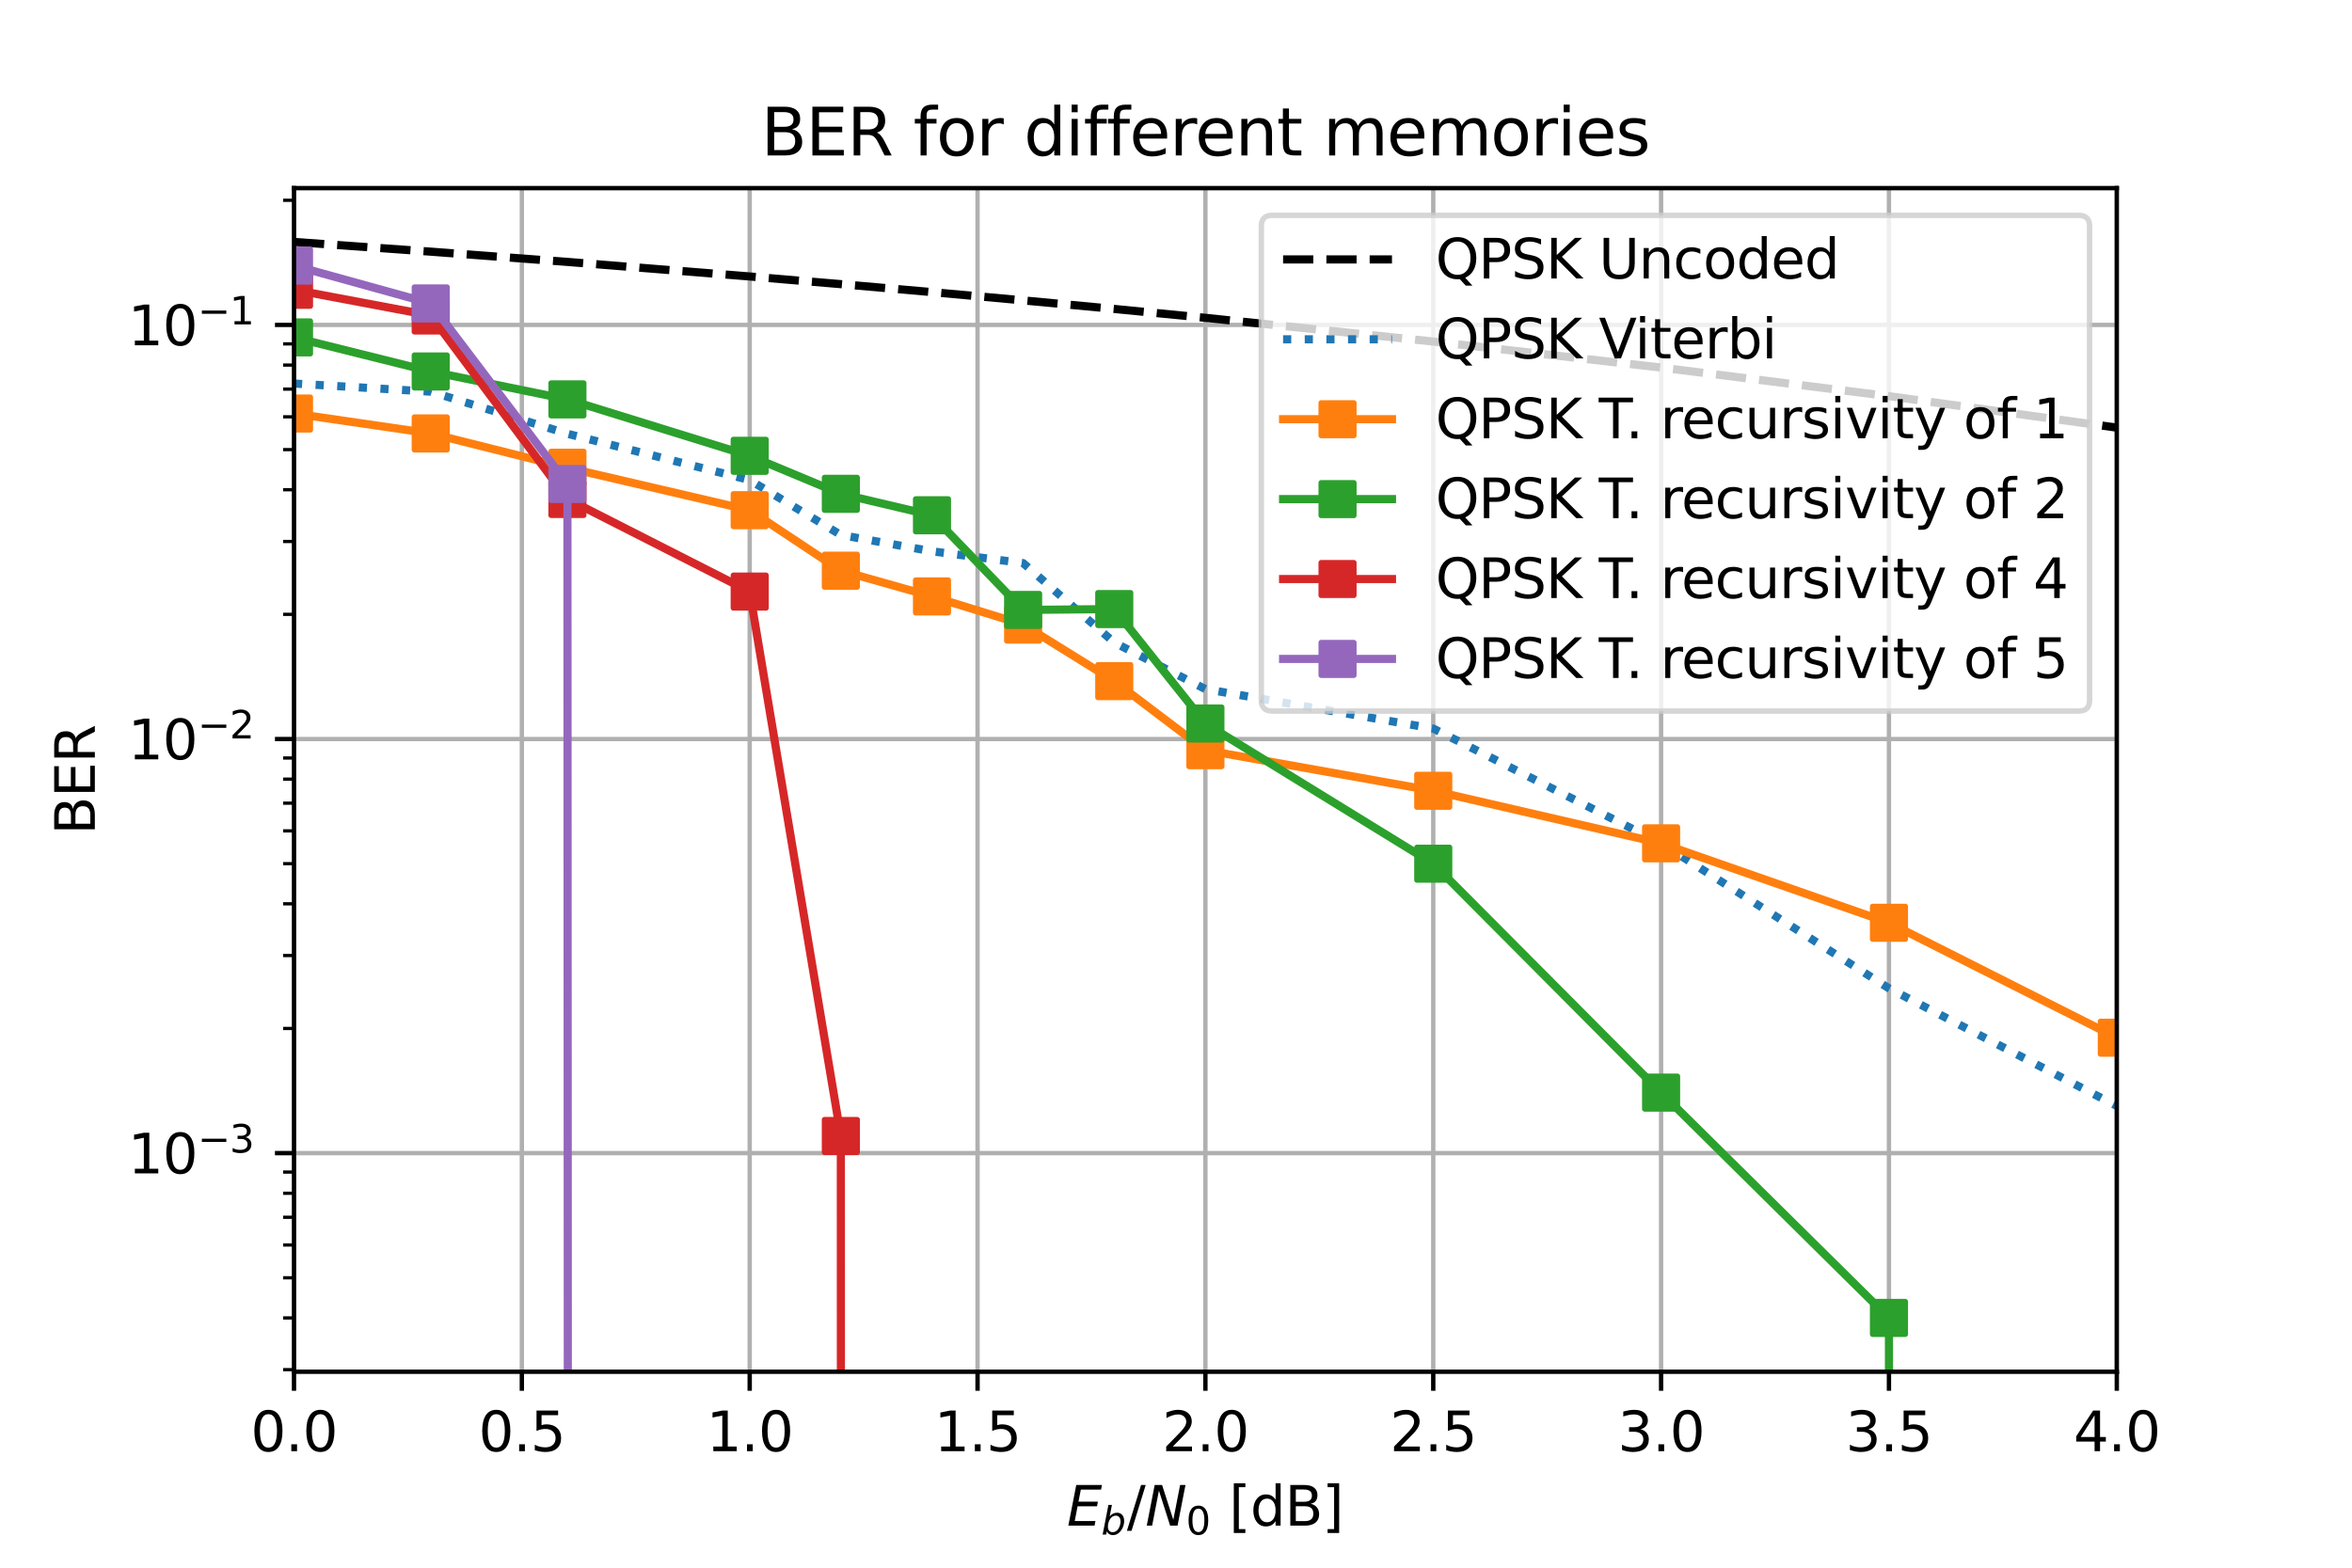 <?xml version="1.0" encoding="utf-8" standalone="no"?>
<!DOCTYPE svg PUBLIC "-//W3C//DTD SVG 1.1//EN"
  "http://www.w3.org/Graphics/SVG/1.1/DTD/svg11.dtd">
<svg height="288pt" version="1.1" viewBox="0 0 432 288" width="432pt" xmlns="http://www.w3.org/2000/svg" xmlns:xlink="http://www.w3.org/1999/xlink">
 <defs>
  <style type="text/css">*{stroke-linecap:butt;stroke-linejoin:round;}</style>
 </defs>
 <g id="figure_1">
  <g id="patch_1">
   <path d="M 0 288 
L 432 288 
L 432 0 
L 0 0 
z
" style="fill:#ffffff;"/>
  </g>
  <g id="axes_1">
   <g id="patch_2">
    <path d="M 54 252 
L 388.8 252 
L 388.8 34.56 
L 54 34.56 
z
" style="fill:#ffffff;"/>
   </g>
   <g id="matplotlib.axis_1">
    <g id="xtick_1">
     <g id="line2d_1">
      <path clip-path="url(#p7f0b75c7b9)" d="M 54 252 
L 54 34.56 
" style="fill:none;stroke:#b0b0b0;stroke-linecap:square;stroke-width:0.8;"/>
     </g>
     <g id="line2d_2">
      <defs>
       <path d="M 0 0 
L 0 3.5 
" id="mc95a84d426" style="stroke:#000000;stroke-width:0.8;"/>
      </defs>
      <g>
       <use style="stroke:#000000;stroke-width:0.8;" x="54" xlink:href="#mc95a84d426" y="252"/>
      </g>
     </g>
     <g id="text_1">
      <!-- 0.0 -->
      <g transform="translate(46.048 266.598)scale(0.1 -0.1)">
       <defs>
        <path d="M 2034 4250 
Q 1547 4250 1301 3770 
Q 1056 3291 1056 2328 
Q 1056 1369 1301 889 
Q 1547 409 2034 409 
Q 2525 409 2770 889 
Q 3016 1369 3016 2328 
Q 3016 3291 2770 3770 
Q 2525 4250 2034 4250 
z
M 2034 4750 
Q 2819 4750 3233 4129 
Q 3647 3509 3647 2328 
Q 3647 1150 3233 529 
Q 2819 -91 2034 -91 
Q 1250 -91 836 529 
Q 422 1150 422 2328 
Q 422 3509 836 4129 
Q 1250 4750 2034 4750 
z
" id="DejaVuSans-30" transform="scale(0.016)"/>
        <path d="M 684 794 
L 1344 794 
L 1344 0 
L 684 0 
L 684 794 
z
" id="DejaVuSans-2e" transform="scale(0.016)"/>
       </defs>
       <use xlink:href="#DejaVuSans-30"/>
       <use x="63.623" xlink:href="#DejaVuSans-2e"/>
       <use x="95.41" xlink:href="#DejaVuSans-30"/>
      </g>
     </g>
    </g>
    <g id="xtick_2">
     <g id="line2d_3">
      <path clip-path="url(#p7f0b75c7b9)" d="M 95.85 252 
L 95.85 34.56 
" style="fill:none;stroke:#b0b0b0;stroke-linecap:square;stroke-width:0.8;"/>
     </g>
     <g id="line2d_4">
      <g>
       <use style="stroke:#000000;stroke-width:0.8;" x="95.85" xlink:href="#mc95a84d426" y="252"/>
      </g>
     </g>
     <g id="text_2">
      <!-- 0.5 -->
      <g transform="translate(87.898 266.598)scale(0.1 -0.1)">
       <defs>
        <path d="M 691 4666 
L 3169 4666 
L 3169 4134 
L 1269 4134 
L 1269 2991 
Q 1406 3038 1543 3061 
Q 1681 3084 1819 3084 
Q 2600 3084 3056 2656 
Q 3513 2228 3513 1497 
Q 3513 744 3044 326 
Q 2575 -91 1722 -91 
Q 1428 -91 1123 -41 
Q 819 9 494 109 
L 494 744 
Q 775 591 1075 516 
Q 1375 441 1709 441 
Q 2250 441 2565 725 
Q 2881 1009 2881 1497 
Q 2881 1984 2565 2268 
Q 2250 2553 1709 2553 
Q 1456 2553 1204 2497 
Q 953 2441 691 2322 
L 691 4666 
z
" id="DejaVuSans-35" transform="scale(0.016)"/>
       </defs>
       <use xlink:href="#DejaVuSans-30"/>
       <use x="63.623" xlink:href="#DejaVuSans-2e"/>
       <use x="95.41" xlink:href="#DejaVuSans-35"/>
      </g>
     </g>
    </g>
    <g id="xtick_3">
     <g id="line2d_5">
      <path clip-path="url(#p7f0b75c7b9)" d="M 137.7 252 
L 137.7 34.56 
" style="fill:none;stroke:#b0b0b0;stroke-linecap:square;stroke-width:0.8;"/>
     </g>
     <g id="line2d_6">
      <g>
       <use style="stroke:#000000;stroke-width:0.8;" x="137.7" xlink:href="#mc95a84d426" y="252"/>
      </g>
     </g>
     <g id="text_3">
      <!-- 1.0 -->
      <g transform="translate(129.748 266.598)scale(0.1 -0.1)">
       <defs>
        <path d="M 794 531 
L 1825 531 
L 1825 4091 
L 703 3866 
L 703 4441 
L 1819 4666 
L 2450 4666 
L 2450 531 
L 3481 531 
L 3481 0 
L 794 0 
L 794 531 
z
" id="DejaVuSans-31" transform="scale(0.016)"/>
       </defs>
       <use xlink:href="#DejaVuSans-31"/>
       <use x="63.623" xlink:href="#DejaVuSans-2e"/>
       <use x="95.41" xlink:href="#DejaVuSans-30"/>
      </g>
     </g>
    </g>
    <g id="xtick_4">
     <g id="line2d_7">
      <path clip-path="url(#p7f0b75c7b9)" d="M 179.55 252 
L 179.55 34.56 
" style="fill:none;stroke:#b0b0b0;stroke-linecap:square;stroke-width:0.8;"/>
     </g>
     <g id="line2d_8">
      <g>
       <use style="stroke:#000000;stroke-width:0.8;" x="179.55" xlink:href="#mc95a84d426" y="252"/>
      </g>
     </g>
     <g id="text_4">
      <!-- 1.5 -->
      <g transform="translate(171.598 266.598)scale(0.1 -0.1)">
       <use xlink:href="#DejaVuSans-31"/>
       <use x="63.623" xlink:href="#DejaVuSans-2e"/>
       <use x="95.41" xlink:href="#DejaVuSans-35"/>
      </g>
     </g>
    </g>
    <g id="xtick_5">
     <g id="line2d_9">
      <path clip-path="url(#p7f0b75c7b9)" d="M 221.4 252 
L 221.4 34.56 
" style="fill:none;stroke:#b0b0b0;stroke-linecap:square;stroke-width:0.8;"/>
     </g>
     <g id="line2d_10">
      <g>
       <use style="stroke:#000000;stroke-width:0.8;" x="221.4" xlink:href="#mc95a84d426" y="252"/>
      </g>
     </g>
     <g id="text_5">
      <!-- 2.0 -->
      <g transform="translate(213.448 266.598)scale(0.1 -0.1)">
       <defs>
        <path d="M 1228 531 
L 3431 531 
L 3431 0 
L 469 0 
L 469 531 
Q 828 903 1448 1529 
Q 2069 2156 2228 2338 
Q 2531 2678 2651 2914 
Q 2772 3150 2772 3378 
Q 2772 3750 2511 3984 
Q 2250 4219 1831 4219 
Q 1534 4219 1204 4116 
Q 875 4013 500 3803 
L 500 4441 
Q 881 4594 1212 4672 
Q 1544 4750 1819 4750 
Q 2544 4750 2975 4387 
Q 3406 4025 3406 3419 
Q 3406 3131 3298 2873 
Q 3191 2616 2906 2266 
Q 2828 2175 2409 1742 
Q 1991 1309 1228 531 
z
" id="DejaVuSans-32" transform="scale(0.016)"/>
       </defs>
       <use xlink:href="#DejaVuSans-32"/>
       <use x="63.623" xlink:href="#DejaVuSans-2e"/>
       <use x="95.41" xlink:href="#DejaVuSans-30"/>
      </g>
     </g>
    </g>
    <g id="xtick_6">
     <g id="line2d_11">
      <path clip-path="url(#p7f0b75c7b9)" d="M 263.25 252 
L 263.25 34.56 
" style="fill:none;stroke:#b0b0b0;stroke-linecap:square;stroke-width:0.8;"/>
     </g>
     <g id="line2d_12">
      <g>
       <use style="stroke:#000000;stroke-width:0.8;" x="263.25" xlink:href="#mc95a84d426" y="252"/>
      </g>
     </g>
     <g id="text_6">
      <!-- 2.5 -->
      <g transform="translate(255.298 266.598)scale(0.1 -0.1)">
       <use xlink:href="#DejaVuSans-32"/>
       <use x="63.623" xlink:href="#DejaVuSans-2e"/>
       <use x="95.41" xlink:href="#DejaVuSans-35"/>
      </g>
     </g>
    </g>
    <g id="xtick_7">
     <g id="line2d_13">
      <path clip-path="url(#p7f0b75c7b9)" d="M 305.1 252 
L 305.1 34.56 
" style="fill:none;stroke:#b0b0b0;stroke-linecap:square;stroke-width:0.8;"/>
     </g>
     <g id="line2d_14">
      <g>
       <use style="stroke:#000000;stroke-width:0.8;" x="305.1" xlink:href="#mc95a84d426" y="252"/>
      </g>
     </g>
     <g id="text_7">
      <!-- 3.0 -->
      <g transform="translate(297.148 266.598)scale(0.1 -0.1)">
       <defs>
        <path d="M 2597 2516 
Q 3050 2419 3304 2112 
Q 3559 1806 3559 1356 
Q 3559 666 3084 287 
Q 2609 -91 1734 -91 
Q 1441 -91 1130 -33 
Q 819 25 488 141 
L 488 750 
Q 750 597 1062 519 
Q 1375 441 1716 441 
Q 2309 441 2620 675 
Q 2931 909 2931 1356 
Q 2931 1769 2642 2001 
Q 2353 2234 1838 2234 
L 1294 2234 
L 1294 2753 
L 1863 2753 
Q 2328 2753 2575 2939 
Q 2822 3125 2822 3475 
Q 2822 3834 2567 4026 
Q 2313 4219 1838 4219 
Q 1578 4219 1281 4162 
Q 984 4106 628 3988 
L 628 4550 
Q 988 4650 1302 4700 
Q 1616 4750 1894 4750 
Q 2613 4750 3031 4423 
Q 3450 4097 3450 3541 
Q 3450 3153 3228 2886 
Q 3006 2619 2597 2516 
z
" id="DejaVuSans-33" transform="scale(0.016)"/>
       </defs>
       <use xlink:href="#DejaVuSans-33"/>
       <use x="63.623" xlink:href="#DejaVuSans-2e"/>
       <use x="95.41" xlink:href="#DejaVuSans-30"/>
      </g>
     </g>
    </g>
    <g id="xtick_8">
     <g id="line2d_15">
      <path clip-path="url(#p7f0b75c7b9)" d="M 346.95 252 
L 346.95 34.56 
" style="fill:none;stroke:#b0b0b0;stroke-linecap:square;stroke-width:0.8;"/>
     </g>
     <g id="line2d_16">
      <g>
       <use style="stroke:#000000;stroke-width:0.8;" x="346.95" xlink:href="#mc95a84d426" y="252"/>
      </g>
     </g>
     <g id="text_8">
      <!-- 3.5 -->
      <g transform="translate(338.998 266.598)scale(0.1 -0.1)">
       <use xlink:href="#DejaVuSans-33"/>
       <use x="63.623" xlink:href="#DejaVuSans-2e"/>
       <use x="95.41" xlink:href="#DejaVuSans-35"/>
      </g>
     </g>
    </g>
    <g id="xtick_9">
     <g id="line2d_17">
      <path clip-path="url(#p7f0b75c7b9)" d="M 388.8 252 
L 388.8 34.56 
" style="fill:none;stroke:#b0b0b0;stroke-linecap:square;stroke-width:0.8;"/>
     </g>
     <g id="line2d_18">
      <g>
       <use style="stroke:#000000;stroke-width:0.8;" x="388.8" xlink:href="#mc95a84d426" y="252"/>
      </g>
     </g>
     <g id="text_9">
      <!-- 4.0 -->
      <g transform="translate(380.848 266.598)scale(0.1 -0.1)">
       <defs>
        <path d="M 2419 4116 
L 825 1625 
L 2419 1625 
L 2419 4116 
z
M 2253 4666 
L 3047 4666 
L 3047 1625 
L 3713 1625 
L 3713 1100 
L 3047 1100 
L 3047 0 
L 2419 0 
L 2419 1100 
L 313 1100 
L 313 1709 
L 2253 4666 
z
" id="DejaVuSans-34" transform="scale(0.016)"/>
       </defs>
       <use xlink:href="#DejaVuSans-34"/>
       <use x="63.623" xlink:href="#DejaVuSans-2e"/>
       <use x="95.41" xlink:href="#DejaVuSans-30"/>
      </g>
     </g>
    </g>
    <g id="text_10">
     <!-- $E_b/N_0$ [dB] -->
     <g transform="translate(195.95 280.277)scale(0.1 -0.1)">
      <defs>
       <path d="M 1081 4666 
L 4031 4666 
L 3928 4134 
L 1606 4134 
L 1338 2753 
L 3566 2753 
L 3463 2222 
L 1234 2222 
L 909 531 
L 3284 531 
L 3181 0 
L 172 0 
L 1081 4666 
z
" id="DejaVuSans-Oblique-45" transform="scale(0.016)"/>
       <path d="M 3169 2138 
Q 3169 2591 2961 2847 
Q 2753 3103 2388 3103 
Q 2122 3103 1889 2973 
Q 1656 2844 1484 2597 
Q 1303 2338 1198 1995 
Q 1094 1653 1094 1313 
Q 1094 881 1298 636 
Q 1503 391 1863 391 
Q 2134 391 2365 517 
Q 2597 644 2772 891 
Q 2950 1147 3059 1487 
Q 3169 1828 3169 2138 
z
M 1381 2969 
Q 1594 3256 1914 3420 
Q 2234 3584 2584 3584 
Q 3122 3584 3439 3221 
Q 3756 2859 3756 2241 
Q 3756 1734 3570 1259 
Q 3384 784 3041 416 
Q 2816 172 2522 40 
Q 2228 -91 1906 -91 
Q 1566 -91 1316 65 
Q 1066 222 909 531 
L 806 0 
L 231 0 
L 1178 4863 
L 1753 4863 
L 1381 2969 
z
" id="DejaVuSans-Oblique-62" transform="scale(0.016)"/>
       <path d="M 1625 4666 
L 2156 4666 
L 531 -594 
L 0 -594 
L 1625 4666 
z
" id="DejaVuSans-2f" transform="scale(0.016)"/>
       <path d="M 1081 4666 
L 1931 4666 
L 3219 666 
L 4000 4666 
L 4616 4666 
L 3706 0 
L 2853 0 
L 1569 4025 
L 788 0 
L 172 0 
L 1081 4666 
z
" id="DejaVuSans-Oblique-4e" transform="scale(0.016)"/>
       <path id="DejaVuSans-20" transform="scale(0.016)"/>
       <path d="M 550 4863 
L 1875 4863 
L 1875 4416 
L 1125 4416 
L 1125 -397 
L 1875 -397 
L 1875 -844 
L 550 -844 
L 550 4863 
z
" id="DejaVuSans-5b" transform="scale(0.016)"/>
       <path d="M 2906 2969 
L 2906 4863 
L 3481 4863 
L 3481 0 
L 2906 0 
L 2906 525 
Q 2725 213 2448 61 
Q 2172 -91 1784 -91 
Q 1150 -91 751 415 
Q 353 922 353 1747 
Q 353 2572 751 3078 
Q 1150 3584 1784 3584 
Q 2172 3584 2448 3432 
Q 2725 3281 2906 2969 
z
M 947 1747 
Q 947 1113 1208 752 
Q 1469 391 1925 391 
Q 2381 391 2643 752 
Q 2906 1113 2906 1747 
Q 2906 2381 2643 2742 
Q 2381 3103 1925 3103 
Q 1469 3103 1208 2742 
Q 947 2381 947 1747 
z
" id="DejaVuSans-64" transform="scale(0.016)"/>
       <path d="M 1259 2228 
L 1259 519 
L 2272 519 
Q 2781 519 3026 730 
Q 3272 941 3272 1375 
Q 3272 1813 3026 2020 
Q 2781 2228 2272 2228 
L 1259 2228 
z
M 1259 4147 
L 1259 2741 
L 2194 2741 
Q 2656 2741 2882 2914 
Q 3109 3088 3109 3444 
Q 3109 3797 2882 3972 
Q 2656 4147 2194 4147 
L 1259 4147 
z
M 628 4666 
L 2241 4666 
Q 2963 4666 3353 4366 
Q 3744 4066 3744 3513 
Q 3744 3084 3544 2831 
Q 3344 2578 2956 2516 
Q 3422 2416 3680 2098 
Q 3938 1781 3938 1306 
Q 3938 681 3513 340 
Q 3088 0 2303 0 
L 628 0 
L 628 4666 
z
" id="DejaVuSans-42" transform="scale(0.016)"/>
       <path d="M 1947 4863 
L 1947 -844 
L 622 -844 
L 622 -397 
L 1369 -397 
L 1369 4416 
L 622 4416 
L 622 4863 
L 1947 4863 
z
" id="DejaVuSans-5d" transform="scale(0.016)"/>
      </defs>
      <use transform="translate(0 0.016)" xlink:href="#DejaVuSans-Oblique-45"/>
      <use transform="translate(63.184 -16.391)scale(0.7)" xlink:href="#DejaVuSans-Oblique-62"/>
      <use transform="translate(110.352 0.016)" xlink:href="#DejaVuSans-2f"/>
      <use transform="translate(144.043 0.016)" xlink:href="#DejaVuSans-Oblique-4e"/>
      <use transform="translate(218.848 -16.391)scale(0.7)" xlink:href="#DejaVuSans-30"/>
      <use transform="translate(266.118 0.016)" xlink:href="#DejaVuSans-20"/>
      <use transform="translate(297.905 0.016)" xlink:href="#DejaVuSans-5b"/>
      <use transform="translate(336.919 0.016)" xlink:href="#DejaVuSans-64"/>
      <use transform="translate(400.396 0.016)" xlink:href="#DejaVuSans-42"/>
      <use transform="translate(468.999 0.016)" xlink:href="#DejaVuSans-5d"/>
     </g>
    </g>
   </g>
   <g id="matplotlib.axis_2">
    <g id="ytick_1">
     <g id="line2d_19">
      <path clip-path="url(#p7f0b75c7b9)" d="M 54 211.843 
L 388.8 211.843 
" style="fill:none;stroke:#b0b0b0;stroke-linecap:square;stroke-width:0.8;"/>
     </g>
     <g id="line2d_20">
      <defs>
       <path d="M 0 0 
L -3.5 0 
" id="mac6e57d5fb" style="stroke:#000000;stroke-width:0.8;"/>
      </defs>
      <g>
       <use style="stroke:#000000;stroke-width:0.8;" x="54" xlink:href="#mac6e57d5fb" y="211.843"/>
      </g>
     </g>
     <g id="text_11">
      <!-- $\mathdefault{10^{-3}}$ -->
      <g transform="translate(23.5 215.642)scale(0.1 -0.1)">
       <defs>
        <path d="M 678 2272 
L 4684 2272 
L 4684 1741 
L 678 1741 
L 678 2272 
z
" id="DejaVuSans-2212" transform="scale(0.016)"/>
       </defs>
       <use transform="translate(0 0.766)" xlink:href="#DejaVuSans-31"/>
       <use transform="translate(63.623 0.766)" xlink:href="#DejaVuSans-30"/>
       <use transform="translate(128.203 39.047)scale(0.7)" xlink:href="#DejaVuSans-2212"/>
       <use transform="translate(186.855 39.047)scale(0.7)" xlink:href="#DejaVuSans-33"/>
      </g>
     </g>
    </g>
    <g id="ytick_2">
     <g id="line2d_21">
      <path clip-path="url(#p7f0b75c7b9)" d="M 54 135.768 
L 388.8 135.768 
" style="fill:none;stroke:#b0b0b0;stroke-linecap:square;stroke-width:0.8;"/>
     </g>
     <g id="line2d_22">
      <g>
       <use style="stroke:#000000;stroke-width:0.8;" x="54" xlink:href="#mac6e57d5fb" y="135.768"/>
      </g>
     </g>
     <g id="text_12">
      <!-- $\mathdefault{10^{-2}}$ -->
      <g transform="translate(23.5 139.567)scale(0.1 -0.1)">
       <use transform="translate(0 0.766)" xlink:href="#DejaVuSans-31"/>
       <use transform="translate(63.623 0.766)" xlink:href="#DejaVuSans-30"/>
       <use transform="translate(128.203 39.047)scale(0.7)" xlink:href="#DejaVuSans-2212"/>
       <use transform="translate(186.855 39.047)scale(0.7)" xlink:href="#DejaVuSans-32"/>
      </g>
     </g>
    </g>
    <g id="ytick_3">
     <g id="line2d_23">
      <path clip-path="url(#p7f0b75c7b9)" d="M 54 59.693 
L 388.8 59.693 
" style="fill:none;stroke:#b0b0b0;stroke-linecap:square;stroke-width:0.8;"/>
     </g>
     <g id="line2d_24">
      <g>
       <use style="stroke:#000000;stroke-width:0.8;" x="54" xlink:href="#mac6e57d5fb" y="59.693"/>
      </g>
     </g>
     <g id="text_13">
      <!-- $\mathdefault{10^{-1}}$ -->
      <g transform="translate(23.5 63.492)scale(0.1 -0.1)">
       <use transform="translate(0 0.684)" xlink:href="#DejaVuSans-31"/>
       <use transform="translate(63.623 0.684)" xlink:href="#DejaVuSans-30"/>
       <use transform="translate(128.203 38.966)scale(0.7)" xlink:href="#DejaVuSans-2212"/>
       <use transform="translate(186.855 38.966)scale(0.7)" xlink:href="#DejaVuSans-31"/>
      </g>
     </g>
    </g>
    <g id="ytick_4">
     <g id="line2d_25">
      <defs>
       <path d="M 0 0 
L -2 0 
" id="m2c5d503748" style="stroke:#000000;stroke-width:0.6;"/>
      </defs>
      <g>
       <use style="stroke:#000000;stroke-width:0.6;" x="54" xlink:href="#m2c5d503748" y="251.621"/>
      </g>
     </g>
    </g>
    <g id="ytick_5">
     <g id="line2d_26">
      <g>
       <use style="stroke:#000000;stroke-width:0.6;" x="54" xlink:href="#m2c5d503748" y="242.116"/>
      </g>
     </g>
    </g>
    <g id="ytick_6">
     <g id="line2d_27">
      <g>
       <use style="stroke:#000000;stroke-width:0.6;" x="54" xlink:href="#m2c5d503748" y="234.744"/>
      </g>
     </g>
    </g>
    <g id="ytick_7">
     <g id="line2d_28">
      <g>
       <use style="stroke:#000000;stroke-width:0.6;" x="54" xlink:href="#m2c5d503748" y="228.72"/>
      </g>
     </g>
    </g>
    <g id="ytick_8">
     <g id="line2d_29">
      <g>
       <use style="stroke:#000000;stroke-width:0.6;" x="54" xlink:href="#m2c5d503748" y="223.627"/>
      </g>
     </g>
    </g>
    <g id="ytick_9">
     <g id="line2d_30">
      <g>
       <use style="stroke:#000000;stroke-width:0.6;" x="54" xlink:href="#m2c5d503748" y="219.216"/>
      </g>
     </g>
    </g>
    <g id="ytick_10">
     <g id="line2d_31">
      <g>
       <use style="stroke:#000000;stroke-width:0.6;" x="54" xlink:href="#m2c5d503748" y="215.324"/>
      </g>
     </g>
    </g>
    <g id="ytick_11">
     <g id="line2d_32">
      <g>
       <use style="stroke:#000000;stroke-width:0.6;" x="54" xlink:href="#m2c5d503748" y="188.942"/>
      </g>
     </g>
    </g>
    <g id="ytick_12">
     <g id="line2d_33">
      <g>
       <use style="stroke:#000000;stroke-width:0.6;" x="54" xlink:href="#m2c5d503748" y="175.546"/>
      </g>
     </g>
    </g>
    <g id="ytick_13">
     <g id="line2d_34">
      <g>
       <use style="stroke:#000000;stroke-width:0.6;" x="54" xlink:href="#m2c5d503748" y="166.041"/>
      </g>
     </g>
    </g>
    <g id="ytick_14">
     <g id="line2d_35">
      <g>
       <use style="stroke:#000000;stroke-width:0.6;" x="54" xlink:href="#m2c5d503748" y="158.669"/>
      </g>
     </g>
    </g>
    <g id="ytick_15">
     <g id="line2d_36">
      <g>
       <use style="stroke:#000000;stroke-width:0.6;" x="54" xlink:href="#m2c5d503748" y="152.645"/>
      </g>
     </g>
    </g>
    <g id="ytick_16">
     <g id="line2d_37">
      <g>
       <use style="stroke:#000000;stroke-width:0.6;" x="54" xlink:href="#m2c5d503748" y="147.552"/>
      </g>
     </g>
    </g>
    <g id="ytick_17">
     <g id="line2d_38">
      <g>
       <use style="stroke:#000000;stroke-width:0.6;" x="54" xlink:href="#m2c5d503748" y="143.141"/>
      </g>
     </g>
    </g>
    <g id="ytick_18">
     <g id="line2d_39">
      <g>
       <use style="stroke:#000000;stroke-width:0.6;" x="54" xlink:href="#m2c5d503748" y="139.249"/>
      </g>
     </g>
    </g>
    <g id="ytick_19">
     <g id="line2d_40">
      <g>
       <use style="stroke:#000000;stroke-width:0.6;" x="54" xlink:href="#m2c5d503748" y="112.867"/>
      </g>
     </g>
    </g>
    <g id="ytick_20">
     <g id="line2d_41">
      <g>
       <use style="stroke:#000000;stroke-width:0.6;" x="54" xlink:href="#m2c5d503748" y="99.471"/>
      </g>
     </g>
    </g>
    <g id="ytick_21">
     <g id="line2d_42">
      <g>
       <use style="stroke:#000000;stroke-width:0.6;" x="54" xlink:href="#m2c5d503748" y="89.966"/>
      </g>
     </g>
    </g>
    <g id="ytick_22">
     <g id="line2d_43">
      <g>
       <use style="stroke:#000000;stroke-width:0.6;" x="54" xlink:href="#m2c5d503748" y="82.594"/>
      </g>
     </g>
    </g>
    <g id="ytick_23">
     <g id="line2d_44">
      <g>
       <use style="stroke:#000000;stroke-width:0.6;" x="54" xlink:href="#m2c5d503748" y="76.57"/>
      </g>
     </g>
    </g>
    <g id="ytick_24">
     <g id="line2d_45">
      <g>
       <use style="stroke:#000000;stroke-width:0.6;" x="54" xlink:href="#m2c5d503748" y="71.477"/>
      </g>
     </g>
    </g>
    <g id="ytick_25">
     <g id="line2d_46">
      <g>
       <use style="stroke:#000000;stroke-width:0.6;" x="54" xlink:href="#m2c5d503748" y="67.066"/>
      </g>
     </g>
    </g>
    <g id="ytick_26">
     <g id="line2d_47">
      <g>
       <use style="stroke:#000000;stroke-width:0.6;" x="54" xlink:href="#m2c5d503748" y="63.174"/>
      </g>
     </g>
    </g>
    <g id="ytick_27">
     <g id="line2d_48">
      <g>
       <use style="stroke:#000000;stroke-width:0.6;" x="54" xlink:href="#m2c5d503748" y="36.792"/>
      </g>
     </g>
    </g>
    <g id="text_14">
     <!-- BER -->
     <g transform="translate(17.42 153.344)rotate(-90)scale(0.1 -0.1)">
      <defs>
       <path d="M 628 4666 
L 3578 4666 
L 3578 4134 
L 1259 4134 
L 1259 2753 
L 3481 2753 
L 3481 2222 
L 1259 2222 
L 1259 531 
L 3634 531 
L 3634 0 
L 628 0 
L 628 4666 
z
" id="DejaVuSans-45" transform="scale(0.016)"/>
       <path d="M 2841 2188 
Q 3044 2119 3236 1894 
Q 3428 1669 3622 1275 
L 4263 0 
L 3584 0 
L 2988 1197 
Q 2756 1666 2539 1819 
Q 2322 1972 1947 1972 
L 1259 1972 
L 1259 0 
L 628 0 
L 628 4666 
L 2053 4666 
Q 2853 4666 3247 4331 
Q 3641 3997 3641 3322 
Q 3641 2881 3436 2590 
Q 3231 2300 2841 2188 
z
M 1259 4147 
L 1259 2491 
L 2053 2491 
Q 2509 2491 2742 2702 
Q 2975 2913 2975 3322 
Q 2975 3731 2742 3939 
Q 2509 4147 2053 4147 
L 1259 4147 
z
" id="DejaVuSans-52" transform="scale(0.016)"/>
      </defs>
      <use xlink:href="#DejaVuSans-42"/>
      <use x="68.604" xlink:href="#DejaVuSans-45"/>
      <use x="131.787" xlink:href="#DejaVuSans-52"/>
     </g>
    </g>
   </g>
   <g id="line2d_49">
    <path clip-path="url(#p7f0b75c7b9)" d="M 54 44.444 
L 79.11 46.231 
L 104.22 48.115 
L 137.7 50.79 
L 154.44 52.201 
L 171.18 53.665 
L 187.92 55.182 
L 204.66 56.756 
L 221.4 58.388 
L 263.25 62.744 
L 305.1 67.525 
L 346.95 72.779 
L 388.8 78.559 
" style="fill:none;stroke:#000000;stroke-dasharray:5.55,2.4;stroke-dashoffset:0;stroke-width:1.5;"/>
   </g>
   <g id="line2d_50">
    <path clip-path="url(#p7f0b75c7b9)" d="M 54 70.455 
L 79.11 71.953 
L 104.22 79.686 
L 137.7 88.198 
L 154.44 98.281 
L 171.18 101.282 
L 187.92 103.445 
L 204.66 118.043 
L 221.4 126.595 
L 263.25 133.843 
L 305.1 154.925 
L 346.95 181.57 
L 388.8 203.175 
" style="fill:none;stroke:#1f77b4;stroke-dasharray:1.5,2.475;stroke-dashoffset:0;stroke-width:1.5;"/>
   </g>
   <g id="line2d_51">
    <path clip-path="url(#p7f0b75c7b9)" d="M 54 75.97 
L 79.11 79.626 
L 104.22 85.929 
L 137.7 93.724 
L 154.44 104.841 
L 171.18 109.569 
L 187.92 114.736 
L 204.66 125.127 
L 221.4 137.812 
L 263.25 145.273 
L 305.1 154.925 
L 346.95 169.522 
L 388.8 190.637 
" style="fill:none;stroke:#ff7f0e;stroke-linecap:square;stroke-width:1.5;"/>
    <defs>
     <path d="M -3 3 
L 3 3 
L 3 -3 
L -3 -3 
z
" id="m175a31c81c" style="stroke:#ff7f0e;stroke-linejoin:miter;"/>
    </defs>
    <g clip-path="url(#p7f0b75c7b9)">
     <use style="fill:#ff7f0e;stroke:#ff7f0e;stroke-linejoin:miter;" x="54" xlink:href="#m175a31c81c" y="75.97"/>
     <use style="fill:#ff7f0e;stroke:#ff7f0e;stroke-linejoin:miter;" x="79.11" xlink:href="#m175a31c81c" y="79.626"/>
     <use style="fill:#ff7f0e;stroke:#ff7f0e;stroke-linejoin:miter;" x="104.22" xlink:href="#m175a31c81c" y="85.929"/>
     <use style="fill:#ff7f0e;stroke:#ff7f0e;stroke-linejoin:miter;" x="137.7" xlink:href="#m175a31c81c" y="93.724"/>
     <use style="fill:#ff7f0e;stroke:#ff7f0e;stroke-linejoin:miter;" x="154.44" xlink:href="#m175a31c81c" y="104.841"/>
     <use style="fill:#ff7f0e;stroke:#ff7f0e;stroke-linejoin:miter;" x="171.18" xlink:href="#m175a31c81c" y="109.569"/>
     <use style="fill:#ff7f0e;stroke:#ff7f0e;stroke-linejoin:miter;" x="187.92" xlink:href="#m175a31c81c" y="114.736"/>
     <use style="fill:#ff7f0e;stroke:#ff7f0e;stroke-linejoin:miter;" x="204.66" xlink:href="#m175a31c81c" y="125.127"/>
     <use style="fill:#ff7f0e;stroke:#ff7f0e;stroke-linejoin:miter;" x="221.4" xlink:href="#m175a31c81c" y="137.812"/>
     <use style="fill:#ff7f0e;stroke:#ff7f0e;stroke-linejoin:miter;" x="263.25" xlink:href="#m175a31c81c" y="145.273"/>
     <use style="fill:#ff7f0e;stroke:#ff7f0e;stroke-linejoin:miter;" x="305.1" xlink:href="#m175a31c81c" y="154.925"/>
     <use style="fill:#ff7f0e;stroke:#ff7f0e;stroke-linejoin:miter;" x="346.95" xlink:href="#m175a31c81c" y="169.522"/>
     <use style="fill:#ff7f0e;stroke:#ff7f0e;stroke-linejoin:miter;" x="388.8" xlink:href="#m175a31c81c" y="190.637"/>
    </g>
   </g>
   <g id="line2d_52">
    <path clip-path="url(#p7f0b75c7b9)" d="M 54 61.984 
L 79.11 68.243 
L 104.22 73.371 
L 137.7 83.737 
L 154.44 90.718 
L 171.18 94.663 
L 187.92 112.051 
L 204.66 111.891 
L 221.4 132.921 
L 263.25 158.669 
L 305.1 200.726 
L 346.95 242.116 
L 346.976 289 
" style="fill:none;stroke:#2ca02c;stroke-linecap:square;stroke-width:1.5;"/>
    <defs>
     <path d="M -3 3 
L 3 3 
L 3 -3 
L -3 -3 
z
" id="mf3b7b661e5" style="stroke:#2ca02c;stroke-linejoin:miter;"/>
    </defs>
    <g clip-path="url(#p7f0b75c7b9)">
     <use style="fill:#2ca02c;stroke:#2ca02c;stroke-linejoin:miter;" x="54" xlink:href="#mf3b7b661e5" y="61.984"/>
     <use style="fill:#2ca02c;stroke:#2ca02c;stroke-linejoin:miter;" x="79.11" xlink:href="#mf3b7b661e5" y="68.243"/>
     <use style="fill:#2ca02c;stroke:#2ca02c;stroke-linejoin:miter;" x="104.22" xlink:href="#mf3b7b661e5" y="73.371"/>
     <use style="fill:#2ca02c;stroke:#2ca02c;stroke-linejoin:miter;" x="137.7" xlink:href="#mf3b7b661e5" y="83.737"/>
     <use style="fill:#2ca02c;stroke:#2ca02c;stroke-linejoin:miter;" x="154.44" xlink:href="#mf3b7b661e5" y="90.718"/>
     <use style="fill:#2ca02c;stroke:#2ca02c;stroke-linejoin:miter;" x="171.18" xlink:href="#mf3b7b661e5" y="94.663"/>
     <use style="fill:#2ca02c;stroke:#2ca02c;stroke-linejoin:miter;" x="187.92" xlink:href="#mf3b7b661e5" y="112.051"/>
     <use style="fill:#2ca02c;stroke:#2ca02c;stroke-linejoin:miter;" x="204.66" xlink:href="#mf3b7b661e5" y="111.891"/>
     <use style="fill:#2ca02c;stroke:#2ca02c;stroke-linejoin:miter;" x="221.4" xlink:href="#mf3b7b661e5" y="132.921"/>
     <use style="fill:#2ca02c;stroke:#2ca02c;stroke-linejoin:miter;" x="263.25" xlink:href="#mf3b7b661e5" y="158.669"/>
     <use style="fill:#2ca02c;stroke:#2ca02c;stroke-linejoin:miter;" x="305.1" xlink:href="#mf3b7b661e5" y="200.726"/>
     <use style="fill:#2ca02c;stroke:#2ca02c;stroke-linejoin:miter;" x="346.95" xlink:href="#mf3b7b661e5" y="242.116"/>
     <use style="fill:#2ca02c;stroke:#2ca02c;stroke-linejoin:miter;" x="358.263" xlink:href="#mf3b7b661e5" y="20737"/>
    </g>
   </g>
   <g id="line2d_53">
    <path clip-path="url(#p7f0b75c7b9)" d="M 54 53.232 
L 79.11 57.956 
L 104.22 91.661 
L 137.7 108.683 
L 154.44 208.694 
L 154.458 289 
" style="fill:none;stroke:#d62728;stroke-linecap:square;stroke-width:1.5;"/>
    <defs>
     <path d="M -3 3 
L 3 3 
L 3 -3 
L -3 -3 
z
" id="me42fe7920a" style="stroke:#d62728;stroke-linejoin:miter;"/>
    </defs>
    <g clip-path="url(#p7f0b75c7b9)">
     <use style="fill:#d62728;stroke:#d62728;stroke-linejoin:miter;" x="54" xlink:href="#me42fe7920a" y="53.232"/>
     <use style="fill:#d62728;stroke:#d62728;stroke-linejoin:miter;" x="79.11" xlink:href="#me42fe7920a" y="57.956"/>
     <use style="fill:#d62728;stroke:#d62728;stroke-linejoin:miter;" x="104.22" xlink:href="#me42fe7920a" y="91.661"/>
     <use style="fill:#d62728;stroke:#d62728;stroke-linejoin:miter;" x="137.7" xlink:href="#me42fe7920a" y="108.683"/>
     <use style="fill:#d62728;stroke:#d62728;stroke-linejoin:miter;" x="154.44" xlink:href="#me42fe7920a" y="208.694"/>
     <use style="fill:#d62728;stroke:#d62728;stroke-linejoin:miter;" x="158.971" xlink:href="#me42fe7920a" y="20737"/>
    </g>
   </g>
   <g id="line2d_54">
    <path clip-path="url(#p7f0b75c7b9)" d="M 54 48.79 
L 79.11 55.743 
L 104.22 88.91 
L 104.308 289 
" style="fill:none;stroke:#9467bd;stroke-linecap:square;stroke-width:1.5;"/>
    <defs>
     <path d="M -3 3 
L 3 3 
L 3 -3 
L -3 -3 
z
" id="m1bd1e4ad72" style="stroke:#9467bd;stroke-linejoin:miter;"/>
    </defs>
    <g clip-path="url(#p7f0b75c7b9)">
     <use style="fill:#9467bd;stroke:#9467bd;stroke-linejoin:miter;" x="54" xlink:href="#m1bd1e4ad72" y="48.79"/>
     <use style="fill:#9467bd;stroke:#9467bd;stroke-linejoin:miter;" x="79.11" xlink:href="#m1bd1e4ad72" y="55.743"/>
     <use style="fill:#9467bd;stroke:#9467bd;stroke-linejoin:miter;" x="104.22" xlink:href="#m1bd1e4ad72" y="88.91"/>
     <use style="fill:#9467bd;stroke:#9467bd;stroke-linejoin:miter;" x="113.32" xlink:href="#m1bd1e4ad72" y="20737"/>
    </g>
   </g>
   <g id="patch_3">
    <path d="M 54 252 
L 54 34.56 
" style="fill:none;stroke:#000000;stroke-linecap:square;stroke-linejoin:miter;stroke-width:0.8;"/>
   </g>
   <g id="patch_4">
    <path d="M 388.8 252 
L 388.8 34.56 
" style="fill:none;stroke:#000000;stroke-linecap:square;stroke-linejoin:miter;stroke-width:0.8;"/>
   </g>
   <g id="patch_5">
    <path d="M 54 252 
L 388.8 252 
" style="fill:none;stroke:#000000;stroke-linecap:square;stroke-linejoin:miter;stroke-width:0.8;"/>
   </g>
   <g id="patch_6">
    <path d="M 54 34.56 
L 388.8 34.56 
" style="fill:none;stroke:#000000;stroke-linecap:square;stroke-linejoin:miter;stroke-width:0.8;"/>
   </g>
   <g id="text_15">
    <!-- BER for different memories -->
    <g transform="translate(139.779 28.56)scale(0.12 -0.12)">
     <defs>
      <path d="M 2375 4863 
L 2375 4384 
L 1825 4384 
Q 1516 4384 1395 4259 
Q 1275 4134 1275 3809 
L 1275 3500 
L 2222 3500 
L 2222 3053 
L 1275 3053 
L 1275 0 
L 697 0 
L 697 3053 
L 147 3053 
L 147 3500 
L 697 3500 
L 697 3744 
Q 697 4328 969 4595 
Q 1241 4863 1831 4863 
L 2375 4863 
z
" id="DejaVuSans-66" transform="scale(0.016)"/>
      <path d="M 1959 3097 
Q 1497 3097 1228 2736 
Q 959 2375 959 1747 
Q 959 1119 1226 758 
Q 1494 397 1959 397 
Q 2419 397 2687 759 
Q 2956 1122 2956 1747 
Q 2956 2369 2687 2733 
Q 2419 3097 1959 3097 
z
M 1959 3584 
Q 2709 3584 3137 3096 
Q 3566 2609 3566 1747 
Q 3566 888 3137 398 
Q 2709 -91 1959 -91 
Q 1206 -91 779 398 
Q 353 888 353 1747 
Q 353 2609 779 3096 
Q 1206 3584 1959 3584 
z
" id="DejaVuSans-6f" transform="scale(0.016)"/>
      <path d="M 2631 2963 
Q 2534 3019 2420 3045 
Q 2306 3072 2169 3072 
Q 1681 3072 1420 2755 
Q 1159 2438 1159 1844 
L 1159 0 
L 581 0 
L 581 3500 
L 1159 3500 
L 1159 2956 
Q 1341 3275 1631 3429 
Q 1922 3584 2338 3584 
Q 2397 3584 2469 3576 
Q 2541 3569 2628 3553 
L 2631 2963 
z
" id="DejaVuSans-72" transform="scale(0.016)"/>
      <path d="M 603 3500 
L 1178 3500 
L 1178 0 
L 603 0 
L 603 3500 
z
M 603 4863 
L 1178 4863 
L 1178 4134 
L 603 4134 
L 603 4863 
z
" id="DejaVuSans-69" transform="scale(0.016)"/>
      <path d="M 3597 1894 
L 3597 1613 
L 953 1613 
Q 991 1019 1311 708 
Q 1631 397 2203 397 
Q 2534 397 2845 478 
Q 3156 559 3463 722 
L 3463 178 
Q 3153 47 2828 -22 
Q 2503 -91 2169 -91 
Q 1331 -91 842 396 
Q 353 884 353 1716 
Q 353 2575 817 3079 
Q 1281 3584 2069 3584 
Q 2775 3584 3186 3129 
Q 3597 2675 3597 1894 
z
M 3022 2063 
Q 3016 2534 2758 2815 
Q 2500 3097 2075 3097 
Q 1594 3097 1305 2825 
Q 1016 2553 972 2059 
L 3022 2063 
z
" id="DejaVuSans-65" transform="scale(0.016)"/>
      <path d="M 3513 2113 
L 3513 0 
L 2938 0 
L 2938 2094 
Q 2938 2591 2744 2837 
Q 2550 3084 2163 3084 
Q 1697 3084 1428 2787 
Q 1159 2491 1159 1978 
L 1159 0 
L 581 0 
L 581 3500 
L 1159 3500 
L 1159 2956 
Q 1366 3272 1645 3428 
Q 1925 3584 2291 3584 
Q 2894 3584 3203 3211 
Q 3513 2838 3513 2113 
z
" id="DejaVuSans-6e" transform="scale(0.016)"/>
      <path d="M 1172 4494 
L 1172 3500 
L 2356 3500 
L 2356 3053 
L 1172 3053 
L 1172 1153 
Q 1172 725 1289 603 
Q 1406 481 1766 481 
L 2356 481 
L 2356 0 
L 1766 0 
Q 1100 0 847 248 
Q 594 497 594 1153 
L 594 3053 
L 172 3053 
L 172 3500 
L 594 3500 
L 594 4494 
L 1172 4494 
z
" id="DejaVuSans-74" transform="scale(0.016)"/>
      <path d="M 3328 2828 
Q 3544 3216 3844 3400 
Q 4144 3584 4550 3584 
Q 5097 3584 5394 3201 
Q 5691 2819 5691 2113 
L 5691 0 
L 5113 0 
L 5113 2094 
Q 5113 2597 4934 2840 
Q 4756 3084 4391 3084 
Q 3944 3084 3684 2787 
Q 3425 2491 3425 1978 
L 3425 0 
L 2847 0 
L 2847 2094 
Q 2847 2600 2669 2842 
Q 2491 3084 2119 3084 
Q 1678 3084 1418 2786 
Q 1159 2488 1159 1978 
L 1159 0 
L 581 0 
L 581 3500 
L 1159 3500 
L 1159 2956 
Q 1356 3278 1631 3431 
Q 1906 3584 2284 3584 
Q 2666 3584 2933 3390 
Q 3200 3197 3328 2828 
z
" id="DejaVuSans-6d" transform="scale(0.016)"/>
      <path d="M 2834 3397 
L 2834 2853 
Q 2591 2978 2328 3040 
Q 2066 3103 1784 3103 
Q 1356 3103 1142 2972 
Q 928 2841 928 2578 
Q 928 2378 1081 2264 
Q 1234 2150 1697 2047 
L 1894 2003 
Q 2506 1872 2764 1633 
Q 3022 1394 3022 966 
Q 3022 478 2636 193 
Q 2250 -91 1575 -91 
Q 1294 -91 989 -36 
Q 684 19 347 128 
L 347 722 
Q 666 556 975 473 
Q 1284 391 1588 391 
Q 1994 391 2212 530 
Q 2431 669 2431 922 
Q 2431 1156 2273 1281 
Q 2116 1406 1581 1522 
L 1381 1569 
Q 847 1681 609 1914 
Q 372 2147 372 2553 
Q 372 3047 722 3315 
Q 1072 3584 1716 3584 
Q 2034 3584 2315 3537 
Q 2597 3491 2834 3397 
z
" id="DejaVuSans-73" transform="scale(0.016)"/>
     </defs>
     <use xlink:href="#DejaVuSans-42"/>
     <use x="68.604" xlink:href="#DejaVuSans-45"/>
     <use x="131.787" xlink:href="#DejaVuSans-52"/>
     <use x="201.27" xlink:href="#DejaVuSans-20"/>
     <use x="233.057" xlink:href="#DejaVuSans-66"/>
     <use x="268.262" xlink:href="#DejaVuSans-6f"/>
     <use x="329.443" xlink:href="#DejaVuSans-72"/>
     <use x="370.557" xlink:href="#DejaVuSans-20"/>
     <use x="402.344" xlink:href="#DejaVuSans-64"/>
     <use x="465.82" xlink:href="#DejaVuSans-69"/>
     <use x="493.604" xlink:href="#DejaVuSans-66"/>
     <use x="528.809" xlink:href="#DejaVuSans-66"/>
     <use x="564.014" xlink:href="#DejaVuSans-65"/>
     <use x="625.537" xlink:href="#DejaVuSans-72"/>
     <use x="664.4" xlink:href="#DejaVuSans-65"/>
     <use x="725.924" xlink:href="#DejaVuSans-6e"/>
     <use x="789.303" xlink:href="#DejaVuSans-74"/>
     <use x="828.512" xlink:href="#DejaVuSans-20"/>
     <use x="860.299" xlink:href="#DejaVuSans-6d"/>
     <use x="957.711" xlink:href="#DejaVuSans-65"/>
     <use x="1019.234" xlink:href="#DejaVuSans-6d"/>
     <use x="1116.646" xlink:href="#DejaVuSans-6f"/>
     <use x="1177.828" xlink:href="#DejaVuSans-72"/>
     <use x="1218.941" xlink:href="#DejaVuSans-69"/>
     <use x="1246.725" xlink:href="#DejaVuSans-65"/>
     <use x="1308.248" xlink:href="#DejaVuSans-73"/>
    </g>
   </g>
   <g id="legend_1">
    <g id="patch_7">
     <path d="M 233.67 130.629 
L 381.8 130.629 
Q 383.8 130.629 383.8 128.629 
L 383.8 41.56 
Q 383.8 39.56 381.8 39.56 
L 233.67 39.56 
Q 231.67 39.56 231.67 41.56 
L 231.67 128.629 
Q 231.67 130.629 233.67 130.629 
z
" style="fill:#ffffff;opacity:0.8;stroke:#cccccc;stroke-linejoin:miter;"/>
    </g>
    <g id="line2d_55">
     <path d="M 235.67 47.658 
L 255.67 47.658 
" style="fill:none;stroke:#000000;stroke-dasharray:5.55,2.4;stroke-dashoffset:0;stroke-width:1.5;"/>
    </g>
    <g id="line2d_56"/>
    <g id="text_16">
     <!-- QPSK Uncoded -->
     <g transform="translate(263.67 51.158)scale(0.1 -0.1)">
      <defs>
       <path d="M 2522 4238 
Q 1834 4238 1429 3725 
Q 1025 3213 1025 2328 
Q 1025 1447 1429 934 
Q 1834 422 2522 422 
Q 3209 422 3611 934 
Q 4013 1447 4013 2328 
Q 4013 3213 3611 3725 
Q 3209 4238 2522 4238 
z
M 3406 84 
L 4238 -825 
L 3475 -825 
L 2784 -78 
Q 2681 -84 2626 -87 
Q 2572 -91 2522 -91 
Q 1538 -91 948 567 
Q 359 1225 359 2328 
Q 359 3434 948 4092 
Q 1538 4750 2522 4750 
Q 3503 4750 4090 4092 
Q 4678 3434 4678 2328 
Q 4678 1516 4351 937 
Q 4025 359 3406 84 
z
" id="DejaVuSans-51" transform="scale(0.016)"/>
       <path d="M 1259 4147 
L 1259 2394 
L 2053 2394 
Q 2494 2394 2734 2622 
Q 2975 2850 2975 3272 
Q 2975 3691 2734 3919 
Q 2494 4147 2053 4147 
L 1259 4147 
z
M 628 4666 
L 2053 4666 
Q 2838 4666 3239 4311 
Q 3641 3956 3641 3272 
Q 3641 2581 3239 2228 
Q 2838 1875 2053 1875 
L 1259 1875 
L 1259 0 
L 628 0 
L 628 4666 
z
" id="DejaVuSans-50" transform="scale(0.016)"/>
       <path d="M 3425 4513 
L 3425 3897 
Q 3066 4069 2747 4153 
Q 2428 4238 2131 4238 
Q 1616 4238 1336 4038 
Q 1056 3838 1056 3469 
Q 1056 3159 1242 3001 
Q 1428 2844 1947 2747 
L 2328 2669 
Q 3034 2534 3370 2195 
Q 3706 1856 3706 1288 
Q 3706 609 3251 259 
Q 2797 -91 1919 -91 
Q 1588 -91 1214 -16 
Q 841 59 441 206 
L 441 856 
Q 825 641 1194 531 
Q 1563 422 1919 422 
Q 2459 422 2753 634 
Q 3047 847 3047 1241 
Q 3047 1584 2836 1778 
Q 2625 1972 2144 2069 
L 1759 2144 
Q 1053 2284 737 2584 
Q 422 2884 422 3419 
Q 422 4038 858 4394 
Q 1294 4750 2059 4750 
Q 2388 4750 2728 4690 
Q 3069 4631 3425 4513 
z
" id="DejaVuSans-53" transform="scale(0.016)"/>
       <path d="M 628 4666 
L 1259 4666 
L 1259 2694 
L 3353 4666 
L 4166 4666 
L 1850 2491 
L 4331 0 
L 3500 0 
L 1259 2247 
L 1259 0 
L 628 0 
L 628 4666 
z
" id="DejaVuSans-4b" transform="scale(0.016)"/>
       <path d="M 556 4666 
L 1191 4666 
L 1191 1831 
Q 1191 1081 1462 751 
Q 1734 422 2344 422 
Q 2950 422 3222 751 
Q 3494 1081 3494 1831 
L 3494 4666 
L 4128 4666 
L 4128 1753 
Q 4128 841 3676 375 
Q 3225 -91 2344 -91 
Q 1459 -91 1007 375 
Q 556 841 556 1753 
L 556 4666 
z
" id="DejaVuSans-55" transform="scale(0.016)"/>
       <path d="M 3122 3366 
L 3122 2828 
Q 2878 2963 2633 3030 
Q 2388 3097 2138 3097 
Q 1578 3097 1268 2742 
Q 959 2388 959 1747 
Q 959 1106 1268 751 
Q 1578 397 2138 397 
Q 2388 397 2633 464 
Q 2878 531 3122 666 
L 3122 134 
Q 2881 22 2623 -34 
Q 2366 -91 2075 -91 
Q 1284 -91 818 406 
Q 353 903 353 1747 
Q 353 2603 823 3093 
Q 1294 3584 2113 3584 
Q 2378 3584 2631 3529 
Q 2884 3475 3122 3366 
z
" id="DejaVuSans-63" transform="scale(0.016)"/>
      </defs>
      <use xlink:href="#DejaVuSans-51"/>
      <use x="78.711" xlink:href="#DejaVuSans-50"/>
      <use x="139.014" xlink:href="#DejaVuSans-53"/>
      <use x="202.49" xlink:href="#DejaVuSans-4b"/>
      <use x="268.066" xlink:href="#DejaVuSans-20"/>
      <use x="299.854" xlink:href="#DejaVuSans-55"/>
      <use x="373.047" xlink:href="#DejaVuSans-6e"/>
      <use x="436.426" xlink:href="#DejaVuSans-63"/>
      <use x="491.406" xlink:href="#DejaVuSans-6f"/>
      <use x="552.588" xlink:href="#DejaVuSans-64"/>
      <use x="616.064" xlink:href="#DejaVuSans-65"/>
      <use x="677.588" xlink:href="#DejaVuSans-64"/>
     </g>
    </g>
    <g id="line2d_57">
     <path d="M 235.67 62.337 
L 255.67 62.337 
" style="fill:none;stroke:#1f77b4;stroke-dasharray:1.5,2.475;stroke-dashoffset:0;stroke-width:1.5;"/>
    </g>
    <g id="line2d_58"/>
    <g id="text_17">
     <!-- QPSK Viterbi -->
     <g transform="translate(263.67 65.837)scale(0.1 -0.1)">
      <defs>
       <path d="M 1831 0 
L 50 4666 
L 709 4666 
L 2188 738 
L 3669 4666 
L 4325 4666 
L 2547 0 
L 1831 0 
z
" id="DejaVuSans-56" transform="scale(0.016)"/>
       <path d="M 3116 1747 
Q 3116 2381 2855 2742 
Q 2594 3103 2138 3103 
Q 1681 3103 1420 2742 
Q 1159 2381 1159 1747 
Q 1159 1113 1420 752 
Q 1681 391 2138 391 
Q 2594 391 2855 752 
Q 3116 1113 3116 1747 
z
M 1159 2969 
Q 1341 3281 1617 3432 
Q 1894 3584 2278 3584 
Q 2916 3584 3314 3078 
Q 3713 2572 3713 1747 
Q 3713 922 3314 415 
Q 2916 -91 2278 -91 
Q 1894 -91 1617 61 
Q 1341 213 1159 525 
L 1159 0 
L 581 0 
L 581 4863 
L 1159 4863 
L 1159 2969 
z
" id="DejaVuSans-62" transform="scale(0.016)"/>
      </defs>
      <use xlink:href="#DejaVuSans-51"/>
      <use x="78.711" xlink:href="#DejaVuSans-50"/>
      <use x="139.014" xlink:href="#DejaVuSans-53"/>
      <use x="202.49" xlink:href="#DejaVuSans-4b"/>
      <use x="268.066" xlink:href="#DejaVuSans-20"/>
      <use x="299.854" xlink:href="#DejaVuSans-56"/>
      <use x="366.012" xlink:href="#DejaVuSans-69"/>
      <use x="393.795" xlink:href="#DejaVuSans-74"/>
      <use x="433.004" xlink:href="#DejaVuSans-65"/>
      <use x="494.527" xlink:href="#DejaVuSans-72"/>
      <use x="535.641" xlink:href="#DejaVuSans-62"/>
      <use x="599.117" xlink:href="#DejaVuSans-69"/>
     </g>
    </g>
    <g id="line2d_59">
     <path d="M 235.67 77.015 
L 255.67 77.015 
" style="fill:none;stroke:#ff7f0e;stroke-linecap:square;stroke-width:1.5;"/>
    </g>
    <g id="line2d_60">
     <g>
      <use style="fill:#ff7f0e;stroke:#ff7f0e;stroke-linejoin:miter;" x="245.67" xlink:href="#m175a31c81c" y="77.015"/>
     </g>
    </g>
    <g id="text_18">
     <!-- QPSK T. recursivity of 1 -->
     <g transform="translate(263.67 80.515)scale(0.1 -0.1)">
      <defs>
       <path d="M -19 4666 
L 3928 4666 
L 3928 4134 
L 2272 4134 
L 2272 0 
L 1638 0 
L 1638 4134 
L -19 4134 
L -19 4666 
z
" id="DejaVuSans-54" transform="scale(0.016)"/>
       <path d="M 544 1381 
L 544 3500 
L 1119 3500 
L 1119 1403 
Q 1119 906 1312 657 
Q 1506 409 1894 409 
Q 2359 409 2629 706 
Q 2900 1003 2900 1516 
L 2900 3500 
L 3475 3500 
L 3475 0 
L 2900 0 
L 2900 538 
Q 2691 219 2414 64 
Q 2138 -91 1772 -91 
Q 1169 -91 856 284 
Q 544 659 544 1381 
z
M 1991 3584 
L 1991 3584 
z
" id="DejaVuSans-75" transform="scale(0.016)"/>
       <path d="M 191 3500 
L 800 3500 
L 1894 563 
L 2988 3500 
L 3597 3500 
L 2284 0 
L 1503 0 
L 191 3500 
z
" id="DejaVuSans-76" transform="scale(0.016)"/>
       <path d="M 2059 -325 
Q 1816 -950 1584 -1140 
Q 1353 -1331 966 -1331 
L 506 -1331 
L 506 -850 
L 844 -850 
Q 1081 -850 1212 -737 
Q 1344 -625 1503 -206 
L 1606 56 
L 191 3500 
L 800 3500 
L 1894 763 
L 2988 3500 
L 3597 3500 
L 2059 -325 
z
" id="DejaVuSans-79" transform="scale(0.016)"/>
      </defs>
      <use xlink:href="#DejaVuSans-51"/>
      <use x="78.711" xlink:href="#DejaVuSans-50"/>
      <use x="139.014" xlink:href="#DejaVuSans-53"/>
      <use x="202.49" xlink:href="#DejaVuSans-4b"/>
      <use x="268.066" xlink:href="#DejaVuSans-20"/>
      <use x="299.854" xlink:href="#DejaVuSans-54"/>
      <use x="349.062" xlink:href="#DejaVuSans-2e"/>
      <use x="380.85" xlink:href="#DejaVuSans-20"/>
      <use x="412.637" xlink:href="#DejaVuSans-72"/>
      <use x="451.5" xlink:href="#DejaVuSans-65"/>
      <use x="513.023" xlink:href="#DejaVuSans-63"/>
      <use x="568.004" xlink:href="#DejaVuSans-75"/>
      <use x="631.383" xlink:href="#DejaVuSans-72"/>
      <use x="672.496" xlink:href="#DejaVuSans-73"/>
      <use x="724.596" xlink:href="#DejaVuSans-69"/>
      <use x="752.379" xlink:href="#DejaVuSans-76"/>
      <use x="811.559" xlink:href="#DejaVuSans-69"/>
      <use x="839.342" xlink:href="#DejaVuSans-74"/>
      <use x="878.551" xlink:href="#DejaVuSans-79"/>
      <use x="937.73" xlink:href="#DejaVuSans-20"/>
      <use x="969.518" xlink:href="#DejaVuSans-6f"/>
      <use x="1030.699" xlink:href="#DejaVuSans-66"/>
      <use x="1065.904" xlink:href="#DejaVuSans-20"/>
      <use x="1097.691" xlink:href="#DejaVuSans-31"/>
     </g>
    </g>
    <g id="line2d_61">
     <path d="M 235.67 91.693 
L 255.67 91.693 
" style="fill:none;stroke:#2ca02c;stroke-linecap:square;stroke-width:1.5;"/>
    </g>
    <g id="line2d_62">
     <g>
      <use style="fill:#2ca02c;stroke:#2ca02c;stroke-linejoin:miter;" x="245.67" xlink:href="#mf3b7b661e5" y="91.693"/>
     </g>
    </g>
    <g id="text_19">
     <!-- QPSK T. recursivity of 2 -->
     <g transform="translate(263.67 95.193)scale(0.1 -0.1)">
      <use xlink:href="#DejaVuSans-51"/>
      <use x="78.711" xlink:href="#DejaVuSans-50"/>
      <use x="139.014" xlink:href="#DejaVuSans-53"/>
      <use x="202.49" xlink:href="#DejaVuSans-4b"/>
      <use x="268.066" xlink:href="#DejaVuSans-20"/>
      <use x="299.854" xlink:href="#DejaVuSans-54"/>
      <use x="349.062" xlink:href="#DejaVuSans-2e"/>
      <use x="380.85" xlink:href="#DejaVuSans-20"/>
      <use x="412.637" xlink:href="#DejaVuSans-72"/>
      <use x="451.5" xlink:href="#DejaVuSans-65"/>
      <use x="513.023" xlink:href="#DejaVuSans-63"/>
      <use x="568.004" xlink:href="#DejaVuSans-75"/>
      <use x="631.383" xlink:href="#DejaVuSans-72"/>
      <use x="672.496" xlink:href="#DejaVuSans-73"/>
      <use x="724.596" xlink:href="#DejaVuSans-69"/>
      <use x="752.379" xlink:href="#DejaVuSans-76"/>
      <use x="811.559" xlink:href="#DejaVuSans-69"/>
      <use x="839.342" xlink:href="#DejaVuSans-74"/>
      <use x="878.551" xlink:href="#DejaVuSans-79"/>
      <use x="937.73" xlink:href="#DejaVuSans-20"/>
      <use x="969.518" xlink:href="#DejaVuSans-6f"/>
      <use x="1030.699" xlink:href="#DejaVuSans-66"/>
      <use x="1065.904" xlink:href="#DejaVuSans-20"/>
      <use x="1097.691" xlink:href="#DejaVuSans-32"/>
     </g>
    </g>
    <g id="line2d_63">
     <path d="M 235.67 106.371 
L 255.67 106.371 
" style="fill:none;stroke:#d62728;stroke-linecap:square;stroke-width:1.5;"/>
    </g>
    <g id="line2d_64">
     <g>
      <use style="fill:#d62728;stroke:#d62728;stroke-linejoin:miter;" x="245.67" xlink:href="#me42fe7920a" y="106.371"/>
     </g>
    </g>
    <g id="text_20">
     <!-- QPSK T. recursivity of 4 -->
     <g transform="translate(263.67 109.871)scale(0.1 -0.1)">
      <use xlink:href="#DejaVuSans-51"/>
      <use x="78.711" xlink:href="#DejaVuSans-50"/>
      <use x="139.014" xlink:href="#DejaVuSans-53"/>
      <use x="202.49" xlink:href="#DejaVuSans-4b"/>
      <use x="268.066" xlink:href="#DejaVuSans-20"/>
      <use x="299.854" xlink:href="#DejaVuSans-54"/>
      <use x="349.062" xlink:href="#DejaVuSans-2e"/>
      <use x="380.85" xlink:href="#DejaVuSans-20"/>
      <use x="412.637" xlink:href="#DejaVuSans-72"/>
      <use x="451.5" xlink:href="#DejaVuSans-65"/>
      <use x="513.023" xlink:href="#DejaVuSans-63"/>
      <use x="568.004" xlink:href="#DejaVuSans-75"/>
      <use x="631.383" xlink:href="#DejaVuSans-72"/>
      <use x="672.496" xlink:href="#DejaVuSans-73"/>
      <use x="724.596" xlink:href="#DejaVuSans-69"/>
      <use x="752.379" xlink:href="#DejaVuSans-76"/>
      <use x="811.559" xlink:href="#DejaVuSans-69"/>
      <use x="839.342" xlink:href="#DejaVuSans-74"/>
      <use x="878.551" xlink:href="#DejaVuSans-79"/>
      <use x="937.73" xlink:href="#DejaVuSans-20"/>
      <use x="969.518" xlink:href="#DejaVuSans-6f"/>
      <use x="1030.699" xlink:href="#DejaVuSans-66"/>
      <use x="1065.904" xlink:href="#DejaVuSans-20"/>
      <use x="1097.691" xlink:href="#DejaVuSans-34"/>
     </g>
    </g>
    <g id="line2d_65">
     <path d="M 235.67 121.049 
L 255.67 121.049 
" style="fill:none;stroke:#9467bd;stroke-linecap:square;stroke-width:1.5;"/>
    </g>
    <g id="line2d_66">
     <g>
      <use style="fill:#9467bd;stroke:#9467bd;stroke-linejoin:miter;" x="245.67" xlink:href="#m1bd1e4ad72" y="121.049"/>
     </g>
    </g>
    <g id="text_21">
     <!-- QPSK T. recursivity of 5 -->
     <g transform="translate(263.67 124.549)scale(0.1 -0.1)">
      <use xlink:href="#DejaVuSans-51"/>
      <use x="78.711" xlink:href="#DejaVuSans-50"/>
      <use x="139.014" xlink:href="#DejaVuSans-53"/>
      <use x="202.49" xlink:href="#DejaVuSans-4b"/>
      <use x="268.066" xlink:href="#DejaVuSans-20"/>
      <use x="299.854" xlink:href="#DejaVuSans-54"/>
      <use x="349.062" xlink:href="#DejaVuSans-2e"/>
      <use x="380.85" xlink:href="#DejaVuSans-20"/>
      <use x="412.637" xlink:href="#DejaVuSans-72"/>
      <use x="451.5" xlink:href="#DejaVuSans-65"/>
      <use x="513.023" xlink:href="#DejaVuSans-63"/>
      <use x="568.004" xlink:href="#DejaVuSans-75"/>
      <use x="631.383" xlink:href="#DejaVuSans-72"/>
      <use x="672.496" xlink:href="#DejaVuSans-73"/>
      <use x="724.596" xlink:href="#DejaVuSans-69"/>
      <use x="752.379" xlink:href="#DejaVuSans-76"/>
      <use x="811.559" xlink:href="#DejaVuSans-69"/>
      <use x="839.342" xlink:href="#DejaVuSans-74"/>
      <use x="878.551" xlink:href="#DejaVuSans-79"/>
      <use x="937.73" xlink:href="#DejaVuSans-20"/>
      <use x="969.518" xlink:href="#DejaVuSans-6f"/>
      <use x="1030.699" xlink:href="#DejaVuSans-66"/>
      <use x="1065.904" xlink:href="#DejaVuSans-20"/>
      <use x="1097.691" xlink:href="#DejaVuSans-35"/>
     </g>
    </g>
   </g>
  </g>
 </g>
 <defs>
  <clipPath id="p7f0b75c7b9">
   <rect height="217.44" width="334.8" x="54" y="34.56"/>
  </clipPath>
 </defs>
</svg>
